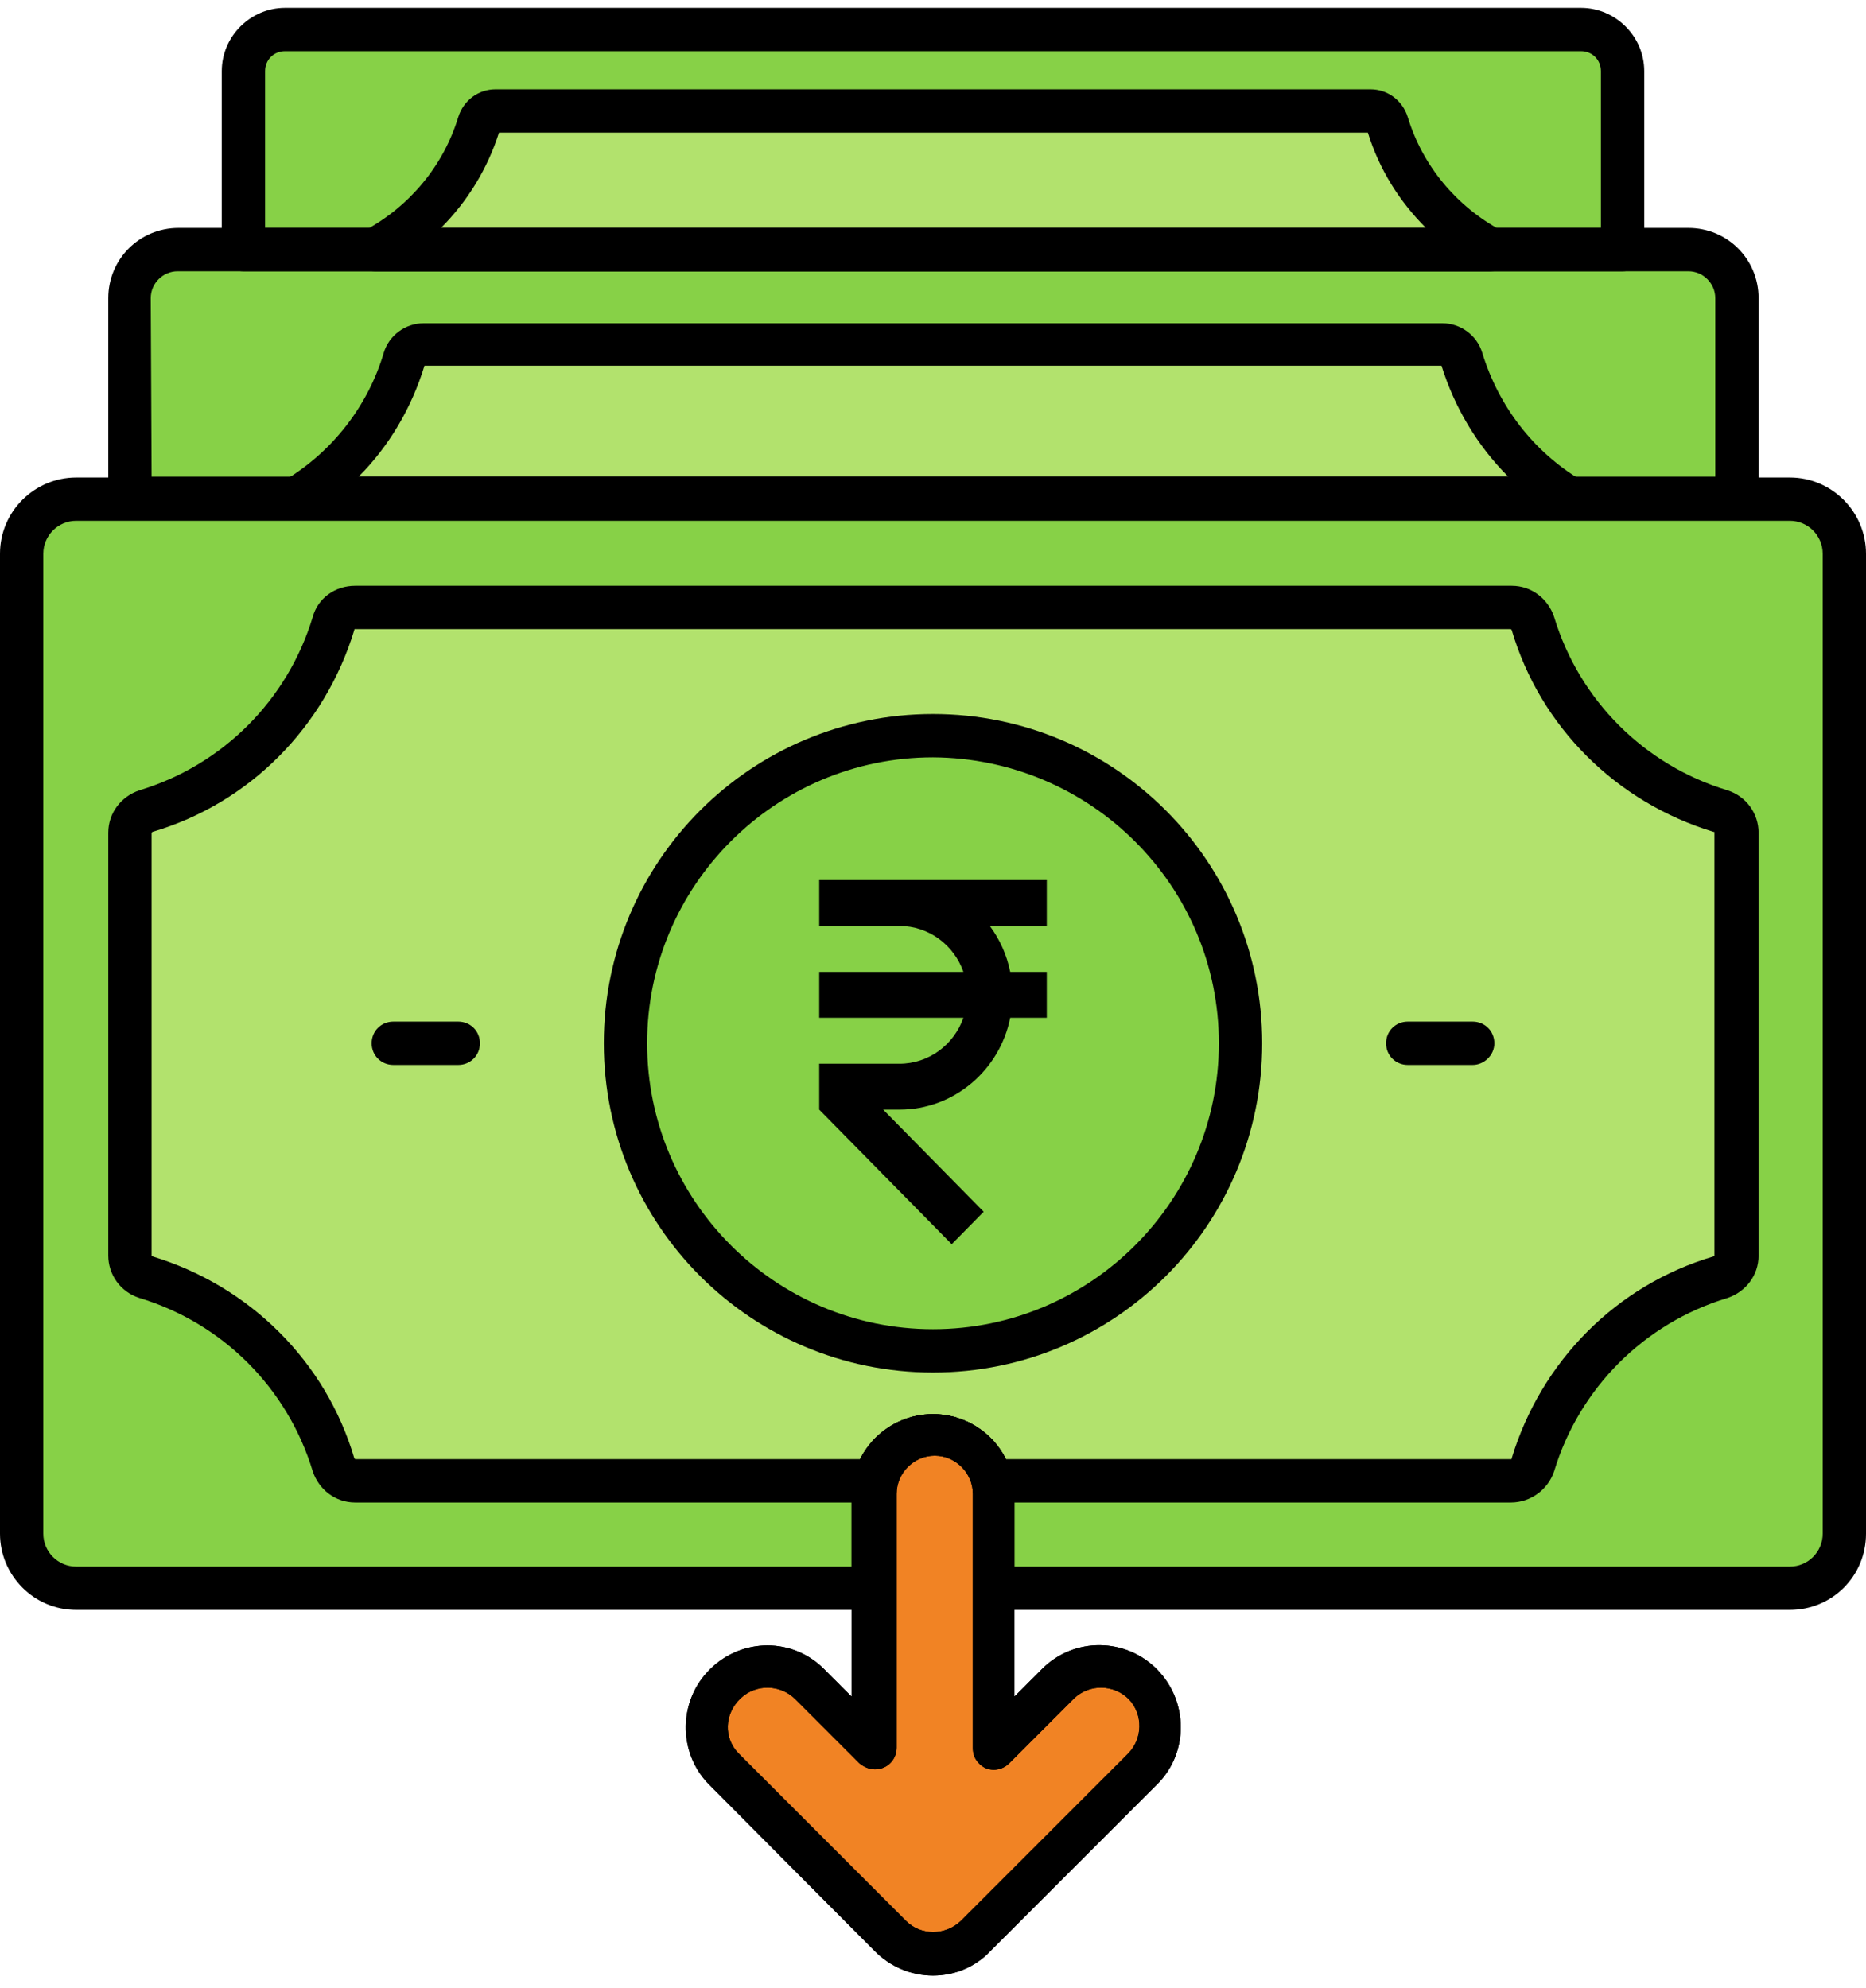 <svg width="123" height="131" viewBox="0 0 123 131" fill="none" xmlns="http://www.w3.org/2000/svg">
<path d="M114.434 32.839V19.648C114.434 17.878 113.007 16.451 111.237 16.451H11.706C9.936 16.451 8.508 17.878 8.508 19.648V32.896H114.434V32.839Z" fill="#87D147"/>
<path d="M106.954 16.451V4.687C106.954 3.203 105.755 1.946 104.213 1.946H18.787C17.302 1.946 16.046 3.146 16.046 4.687V16.451H106.954Z" fill="#87D147"/>
<path d="M103.471 32.839C100.045 30.727 97.475 27.472 96.333 23.589C96.162 23.017 95.648 22.675 95.077 22.675H27.923C27.352 22.675 26.838 23.075 26.667 23.589C25.525 27.415 22.956 30.727 19.529 32.839H103.471Z" fill="#B2E26D"/>
<path d="M98.274 16.451C94.962 14.68 92.507 11.711 91.422 8.114C91.251 7.657 90.851 7.314 90.337 7.314H32.663C32.149 7.314 31.749 7.657 31.578 8.114C30.493 11.711 28.038 14.68 24.726 16.451H98.274Z" fill="#B2E26D"/>
<path d="M117.975 32.839H5.025C3.026 32.839 1.427 34.438 1.427 36.437V101.02C1.427 103.019 3.026 104.618 5.025 104.618H57.56V98.508C57.56 96.338 59.33 94.568 61.5 94.568C63.67 94.568 65.44 96.338 65.44 98.508V104.618H117.975C119.973 104.618 121.572 103.019 121.572 101.02V36.494C121.572 34.495 119.973 32.896 117.975 32.839Z" fill="#87D147"/>
<path d="M113.407 53.396C107.468 51.626 102.843 46.944 101.015 41.005C100.844 40.377 100.216 39.92 99.588 39.92H23.412C22.727 39.92 22.156 40.377 21.985 41.005C20.214 46.944 15.532 51.569 9.593 53.396C8.965 53.568 8.508 54.196 8.508 54.824V82.69C8.508 83.376 8.965 83.947 9.593 84.118C15.532 85.888 20.157 90.57 21.985 96.509C22.156 97.137 22.784 97.594 23.412 97.594H57.674C58.188 95.481 60.358 94.225 62.471 94.739C63.898 95.082 64.983 96.167 65.326 97.594H99.588C100.273 97.594 100.844 97.137 101.015 96.509C102.785 90.57 107.468 85.945 113.407 84.118C114.035 83.947 114.492 83.318 114.492 82.69V54.824C114.492 54.196 114.035 53.625 113.407 53.396Z" fill="#B2E26D"/>
<path d="M61.5 89.029C72.696 89.029 81.772 79.953 81.772 68.757C81.772 57.561 72.696 48.486 61.5 48.486C50.304 48.486 41.228 57.561 41.228 68.757C41.228 79.953 50.304 89.029 61.5 89.029Z" fill="#87D147"/>
<path d="M117.975 106.102H65.44C64.641 106.102 64.013 105.474 64.013 104.675V98.565C64.013 97.194 62.87 96.052 61.5 96.052C60.13 96.052 58.987 97.194 58.987 98.565V104.675C58.987 105.474 58.359 106.102 57.56 106.102H5.025C2.227 106.102 0 103.818 0 101.077V36.494C0 33.696 2.284 31.469 5.025 31.469H117.975C120.773 31.469 123 33.753 123 36.494V101.077C123 103.875 120.773 106.102 117.975 106.102ZM66.868 103.247H117.975C119.174 103.247 120.145 102.277 120.145 101.077V36.494C120.145 35.295 119.174 34.324 117.975 34.324H5.025C3.826 34.324 2.855 35.295 2.855 36.494V101.077C2.855 102.277 3.826 103.247 5.025 103.247H56.132V98.565C56.132 95.596 58.531 93.197 61.5 93.197C64.469 93.197 66.868 95.596 66.868 98.565V103.247Z" fill="black"/>
<path d="M30.208 70.185H25.925C25.125 70.185 24.497 69.556 24.497 68.757C24.497 67.958 25.125 67.329 25.925 67.329H30.208C31.007 67.329 31.635 67.958 31.635 68.757C31.635 69.556 31.007 70.185 30.208 70.185Z" fill="black"/>
<path d="M97.075 70.185H92.793C91.993 70.185 91.365 69.556 91.365 68.757C91.365 67.958 91.993 67.329 92.793 67.329H97.075C97.875 67.329 98.503 67.958 98.503 68.757C98.503 69.556 97.818 70.185 97.075 70.185Z" fill="black"/>
<path d="M99.588 99.022H65.326C64.698 99.022 64.127 98.565 63.956 97.937C63.613 96.566 62.242 95.767 60.872 96.109C59.958 96.338 59.273 97.023 59.045 97.937C58.873 98.565 58.302 99.022 57.674 99.022H23.412C22.099 99.022 21.014 98.165 20.614 96.966C18.958 91.484 14.675 87.201 9.194 85.545C7.937 85.146 7.138 84.004 7.138 82.747V54.881C7.138 53.568 7.994 52.483 9.194 52.083C14.675 50.427 18.958 46.144 20.614 40.662C20.957 39.406 22.099 38.607 23.412 38.607H99.645C100.958 38.607 102.043 39.463 102.443 40.662C104.099 46.144 108.382 50.427 113.864 52.083C115.12 52.483 115.919 53.625 115.919 54.881V82.747C115.919 84.061 115.063 85.146 113.864 85.545C108.382 87.201 104.099 91.484 102.443 96.966C102.043 98.165 100.901 99.022 99.588 99.022ZM66.297 96.166H99.588C99.645 96.166 99.645 96.166 99.645 96.109C101.586 89.714 106.554 84.689 112.95 82.804L113.007 82.747V54.881C113.007 54.824 113.007 54.824 112.95 54.824C106.554 52.882 101.529 47.914 99.645 41.519L99.588 41.462H23.412C23.355 41.462 23.355 41.462 23.355 41.519C21.414 47.914 16.446 52.94 10.05 54.824L9.993 54.881V82.747C9.993 82.804 9.993 82.804 10.05 82.804C16.446 84.746 21.471 89.714 23.355 96.109L23.412 96.166H56.703C58.017 93.54 61.272 92.455 63.898 93.768C64.926 94.282 65.783 95.082 66.297 96.166Z" fill="black"/>
<path d="M114.435 34.267H8.566C7.766 34.267 7.138 33.639 7.138 32.839V19.648C7.138 17.079 9.194 15.023 11.763 15.023H111.294C113.864 15.023 115.919 17.079 115.919 19.648V32.896C115.862 33.639 115.234 34.267 114.435 34.267ZM9.993 31.412H113.064V19.648C113.064 18.678 112.265 17.878 111.294 17.878H11.706C10.735 17.878 9.936 18.678 9.936 19.648L9.993 31.412Z" fill="black"/>
<path d="M106.954 17.878H16.046C15.246 17.878 14.618 17.25 14.618 16.451V4.687C14.618 2.403 16.503 0.519 18.787 0.519H104.213C106.497 0.519 108.382 2.403 108.382 4.687V16.451C108.382 17.25 107.754 17.878 106.954 17.878ZM17.474 15.023H105.526V4.687C105.526 3.945 104.955 3.374 104.213 3.374H18.787C18.045 3.374 17.474 3.945 17.474 4.687V15.023Z" fill="black"/>
<path d="M61.5 90.456C49.508 90.456 39.801 80.749 39.801 68.757C39.801 56.765 49.508 47.058 61.5 47.058C73.492 47.058 83.199 56.765 83.199 68.757C83.199 80.749 73.492 90.456 61.5 90.456ZM61.5 49.913C51.107 49.913 42.656 58.364 42.656 68.757C42.656 79.15 51.107 87.601 61.5 87.601C71.893 87.601 80.344 79.15 80.344 68.757C80.344 58.364 71.893 49.97 61.5 49.913Z" fill="black"/>
<path d="M47.681 116.609L58.702 127.63C60.244 129.172 62.756 129.172 64.298 127.63L75.319 116.609C76.861 115.068 76.918 112.555 75.376 111.013C73.834 109.472 71.322 109.414 69.78 110.956L69.723 111.013L65.497 115.239V98.508C65.497 96.338 63.727 94.568 61.557 94.568C59.387 94.568 57.617 96.338 57.617 98.508V115.239L53.392 111.013C51.85 109.472 49.337 109.529 47.795 111.07C46.197 112.612 46.197 115.068 47.681 116.609Z" fill="#29589F"/>
<path d="M47.681 116.609L58.702 127.63C60.244 129.172 62.756 129.172 64.298 127.63L75.319 116.609C76.861 115.068 76.918 112.555 75.376 111.013C73.834 109.472 71.322 109.414 69.78 110.956L69.723 111.013L65.497 115.239V98.508C65.497 96.338 63.727 94.568 61.557 94.568C59.387 94.568 57.617 96.338 57.617 98.508V115.239L53.392 111.013C51.85 109.472 49.337 109.529 47.795 111.07C46.197 112.612 46.197 115.068 47.681 116.609Z" fill="#F18324"/>
<path d="M61.5 130.2C60.072 130.2 58.702 129.629 57.674 128.601L46.71 117.58C44.655 115.467 44.712 112.041 46.825 109.986C48.937 107.93 52.249 107.93 54.305 109.986L56.132 111.813V98.565C56.132 95.596 58.531 93.197 61.5 93.197C64.469 93.197 66.868 95.596 66.868 98.565V111.813L68.695 109.986C70.808 107.873 74.234 107.93 76.29 110.043C78.346 112.155 78.346 115.525 76.29 117.58L65.269 128.601C64.298 129.629 62.928 130.2 61.5 130.2ZM48.709 115.582L59.73 126.603C60.701 127.573 62.3 127.573 63.327 126.603L74.348 115.582C75.319 114.611 75.376 113.012 74.405 111.984C73.435 111.013 71.836 110.956 70.808 111.927C70.808 111.927 70.808 111.927 70.751 111.984L66.525 116.21C65.954 116.781 65.04 116.781 64.526 116.21C64.241 115.924 64.127 115.582 64.127 115.182V98.451C64.127 97.08 62.985 95.938 61.614 95.938C60.244 95.938 59.102 97.08 59.102 98.451V115.182C59.102 115.981 58.474 116.609 57.674 116.609C57.274 116.609 56.932 116.438 56.646 116.21L52.421 111.984C51.45 111.013 49.851 110.956 48.823 111.927C47.738 112.955 47.681 114.554 48.709 115.582Z" fill="black"/>
<path d="M61.5 130.2C60.072 130.2 58.702 129.629 57.674 128.601L46.71 117.58C44.655 115.467 44.712 112.041 46.825 109.986C48.937 107.93 52.249 107.93 54.305 109.986L56.132 111.813V98.565C56.132 95.596 58.531 93.197 61.5 93.197C64.469 93.197 66.868 95.596 66.868 98.565V111.813L68.695 109.986C70.808 107.873 74.234 107.93 76.29 110.043C78.346 112.155 78.346 115.525 76.29 117.58L65.269 128.601C64.298 129.629 62.928 130.2 61.5 130.2ZM48.709 115.582L59.73 126.603C60.701 127.573 62.3 127.573 63.327 126.603L74.348 115.582C75.319 114.611 75.376 113.012 74.405 111.984C73.435 111.013 71.836 110.956 70.808 111.927C70.808 111.927 70.808 111.927 70.751 111.984L66.525 116.21C65.954 116.781 65.04 116.781 64.526 116.21C64.241 115.924 64.127 115.582 64.127 115.182V98.451C64.127 97.08 62.985 95.938 61.614 95.938C60.244 95.938 59.102 97.08 59.102 98.451V115.182C59.102 115.981 58.474 116.609 57.674 116.609C57.274 116.609 56.932 116.438 56.646 116.21L52.421 111.984C51.45 111.013 49.851 110.956 48.823 111.927C47.738 112.955 47.681 114.554 48.709 115.582Z" fill="black"/>
<path d="M103.471 34.267H19.529C18.73 34.267 18.102 33.639 18.102 32.839C18.102 32.325 18.387 31.869 18.787 31.64C21.927 29.756 24.269 26.729 25.297 23.246C25.639 22.104 26.724 21.304 27.923 21.304H95.076C96.276 21.304 97.361 22.104 97.703 23.246C98.788 26.786 101.072 29.756 104.213 31.64C104.898 32.04 105.127 32.953 104.67 33.582C104.441 34.038 103.985 34.267 103.471 34.267ZM23.641 31.412H99.416C97.361 29.356 95.876 26.843 95.019 24.102H27.98C27.124 26.901 25.639 29.413 23.641 31.412Z" fill="black"/>
<path d="M98.274 17.878H24.726C23.926 17.878 23.298 17.25 23.298 16.451C23.298 15.937 23.584 15.423 24.04 15.194C27.01 13.595 29.237 10.912 30.208 7.714C30.55 6.629 31.521 5.887 32.663 5.887H90.337C91.479 5.887 92.45 6.629 92.793 7.714C93.763 10.912 95.99 13.595 98.96 15.194C99.645 15.537 99.93 16.451 99.531 17.136C99.302 17.593 98.788 17.878 98.274 17.878ZM29.066 15.023H93.992C92.222 13.253 90.908 11.14 90.166 8.742H32.891C32.149 11.083 30.836 13.253 29.066 15.023Z" fill="black"/>
<path d="M69 58H54V61.026H59.29C61.232 61.026 62.889 62.291 63.504 64.052H54V67.079H63.504C62.889 68.84 61.232 70.105 59.29 70.105H54V73.131L62.734 82L64.841 79.86L58.215 73.131H59.29C62.888 73.131 65.898 70.528 66.59 67.079H69V64.052H66.59C66.366 62.935 65.898 61.906 65.246 61.026H69V58Z" fill="black"/>
</svg>
